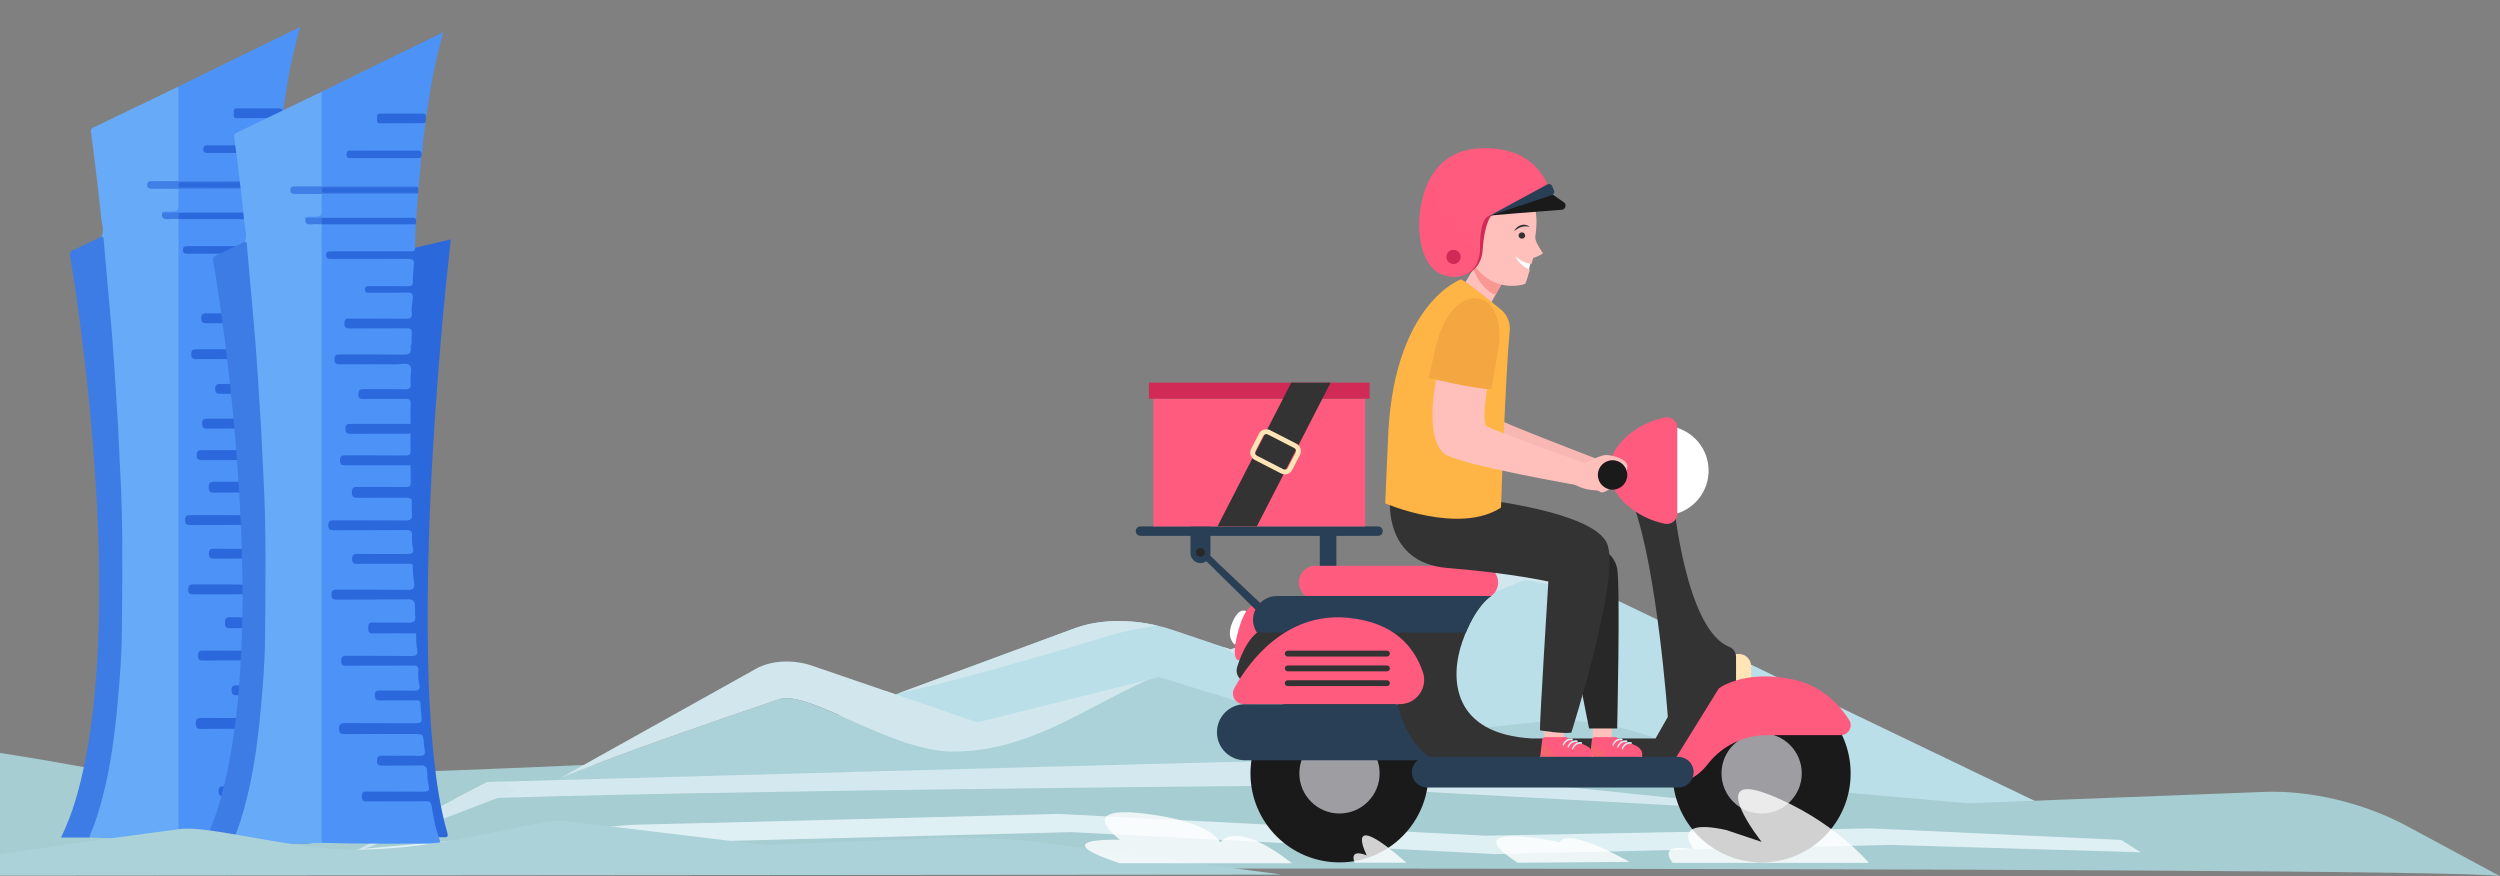 <?xml version="1.0" encoding="utf-8"?>
<!-- Generator: Adobe Illustrator 19.0.0, SVG Export Plug-In . SVG Version: 6.00 Build 0)  -->
<svg version="1.1" id="Layer_1" xmlns="http://www.w3.org/2000/svg" xmlns:xlink="http://www.w3.org/1999/xlink" x="0px" y="0px"
	 viewBox="-553 950 428 150" enable-background="new -553 950 428 150" xml:space="preserve">
<rect x="-553" y="950" width="428" height="150" fill="#808080" stroke="none"/>
<g id="XMLID_27_">
</g>
<g id="XMLID_24_">
</g>
<g>
	<path id="XMLID_592_" fill="#A6CDD1" d="M-253.79,1094.17l-3.34-2.11l-3.83-2.42c-6.2-3.92-14.07-6.13-20.72-5.83l-43.38,1.95
		c0,0-0.98-0.1-2.71-0.28c-12.87-1.34-67.03-6.96-73.26-6.96c-6.55,0-117.4,6.64-133.75,3.53c-7.09-1.34-13.22-2.37-18.22-3.15
		v18.11c58-0.09,299.56-0.39,305.69,1.23L-253.79,1094.17z"/>
	<path id="XMLID_954_" fill="#BADFE8" d="M-452.99,1088.57l213.68,0.89l39.89,0.17l-79.07-37.98l-1.78-0.73
		c-8.06-3.12-17.02-4.03-24.15-2.47l-37.91,12.73l-1.27-0.42l-8.64-2.92c-0.85-0.28-1.68-0.53-2.55-0.72
		c-4.98-1.19-10.16-1.05-14.21,0.44l-30.29,11.18l-0.37,0.13l-9.62,3.57l-28.58,10.55l-8.25,3.05L-452.99,1088.57z"/>
	<path id="XMLID_952_" fill="#D1E7ED" d="M-343.61,1060.76l9.19,5.82l42.48-17.31c0,0,7.7,1.4,13.44,2.38l-1.78-0.73
		c-8.06-3.12-17.02-4.03-24.15-2.47l-37.91,12.73L-343.61,1060.76z"/>
	<path id="XMLID_946_" fill="#D1E7ED" d="M-399.3,1068.74c10.26-2.17,29.19-7.77,36.44-9.99c1.62-0.49,4.88-1.24,8.07-1.63
		c-4.98-1.19-10.16-1.05-14.21,0.44L-399.3,1068.74z"/>
	<path id="XMLID_941_" fill="#F2C271" d="M-405.04,1069.81c1.56-0.23,3.33-0.56,5.25-0.97l-1.43-0.49L-405.04,1069.81z"/>
	<path id="XMLID_939_" fill="#ABD2D8" d="M-389.87,1078.66c12.88,0,22.32-7.3,33.26-12.24l2-0.5l35.15,10.73l30.29-3.08
		c5.6-0.57,11.93,0.23,17.96,2.27l40.15,13.61l-238.2,0.53l12.3-6.86c12.38-4.87,25-9.23,37.17-13.36
		C-414.9,1067.83-400.54,1078.66-389.87,1078.66z"/>
	<path id="XMLID_938_" fill="#D1E7ED" d="M-456.95,1083.12c12.36-4.87,24.99-9.23,37.17-13.36c2.13-0.83,5.95,0.68,10.49,2.68
		c6.03,2.66,13.38,6.21,19.43,6.21c12.88,0,22.31-7.3,33.25-12.23l-29.08,7.25l-13.98-4.8l-0.1-0.03l-1.43-0.49l-12.73-4.37
		c-3.26-1.12-7.05-0.93-9.6,0.49L-456.95,1083.12z"/>
	<path id="XMLID_937_" fill="#A6CDD1" d="M-498.09,1098.79c0,0,364.94-0.63,373.09,1.21l-7.56-4.07l-3.92-2.11l-4.49-2.42
		c-7.27-3.92-16.51-6.13-24.31-5.83l-50.89,1.95c0,0-1.15-0.1-3.18-0.28c-15.1-1.34-78.64-6.96-85.95-6.96
		c-7.68,0-137.44,3.07-156.96,3.53c-1.58,0.04-2.43,0.06-2.43,0.06l-6.66,2.98l-19.16,8.55l-1.68,0.75l-0.8,0.36L-498.09,1098.79z"
		/>
	<path id="XMLID_936_" fill="#D3E9EF" d="M-469.61,1083.88l-5.68,2.98c41.39-1.59,146.51-2.38,146.51-2.38l66.8,3.65
		c0,0,0.53-0.35,1.49-0.89c-12.87-1.34-67.04-6.96-73.27-6.96C-340.83,1080.29-469.61,1083.88-469.61,1083.88z"/>
	<path id="XMLID_935_" fill="#D1E7ED" d="M-493.73,1096.51l29.12-11.12c-0.9-0.58-1.89-1.11-2.92-1.57c-0.01,0-0.03,0-0.04,0
		c-1.32,0.03-2.58,0.35-3.62,0.89l-4.1,2.16L-493.73,1096.51z"/>
	<path id="XMLID_934_" fill="#DFF0F4" d="M-493.06,1096.15l49.96-1.81l73.53-1.88l72.69,3.77l67.25-1.58l43.12,1.26l-3.34-2.11
		l-42.83-1.98l-65.98,1.25l-73.24-3.73c0,0-71.03,1.86-72.56,1.86c-1.08,0-29.89,2.61-47.16,4.19L-493.06,1096.15z"/>
	<g id="XMLID_905_">
		<path id="XMLID_3082_" fill="#6197EC" d="M-529.11,1093.54c0.91-0.32,1.85-0.07,2.77-0.14c0.06,0.03,0.08,0.07,0.06,0.1
			c-0.02,0.03-0.04,0.05-0.06,0.05C-527.26,1093.55-528.19,1093.54-529.11,1093.54z"/>
		<path id="XMLID_3081_" fill="#4C8AEA" d="M-526.34,1093.55c0-0.05,0-0.1,0-0.15c0.61,0.07,1.25-0.17,1.84,0.15
			C-525.11,1093.55-525.72,1093.55-526.34,1093.55z"/>
		<path id="XMLID_3164_" fill="#4C92F7" d="M-522.46,964.82c3.51-1.73,7.02-3.46,10.54-5.18c3.21-1.57,6.44-3.13,9.65-4.69
			c0.16-0.08,0.29-0.21,0.44-0.31c0.06,0,0.12,0,0.19,0c-0.85,3.15-1.62,6.31-2.14,9.53c-0.28,1.72-0.54,3.45-0.81,5.17
			c-0.44-0.4-0.95-0.51-1.53-0.5c-1.79,0.02-3.58,0.01-5.38,0.01c-0.15,0-0.31,0-0.46,0.01c-0.31,0.03-0.64,0.06-0.66,0.49
			c-0.02,0.46,0.3,0.57,0.67,0.58c1.51,0.04,3.03-0.01,4.54,0.03c0.92,0.02,1.85-0.13,2.76,0.09c-0.21,1.66-0.51,3.3-0.55,4.98
			c0,0.2-0.09,0.41-0.14,0.61c-0.41-0.37-0.9-0.48-1.45-0.48c-3.31,0.01-6.61,0-9.92,0.01c-0.36,0-0.99-0.17-0.97,0.36
			c0.01,0.48,0.64,0.34,1.01,0.34c3.43,0.01,6.86,0.01,10.29,0.01c0.34,0,0.68-0.06,1,0.11c-0.17,1.87-0.34,3.74-0.5,5.61
			c-0.17-0.04-0.31-0.13-0.46-0.21c-0.38-0.19-0.79-0.12-1.19-0.12c-4.54,0-9.08,0-13.63-0.01c-0.45,0-0.94,0.09-1.34-0.23
			c-0.25-0.35-0.24-0.76-0.24-1.16c-0.01-4.61-0.01-9.21,0-13.82C-522.74,965.62-522.74,965.19-522.46,964.82z"/>
		<path id="XMLID_3134_" fill="#67AAF8" d="M-522.46,964.82c0,5.4,0.01,10.79,0.01,16.19c-0.32,0.33-0.74,0.27-1.13,0.28
			c-0.96,0.02-1.92-0.01-2.87,0.02c-0.34,0.01-0.89-0.1-0.88,0.39c0,0.41,0.53,0.32,0.85,0.33c0.99,0.03,1.98,0,2.97,0.02
			c0.4,0.01,0.81-0.03,1.15,0.26c0.41,1.16,0.23,2.35,0.13,3.53c-0.04,0.48-0.45,0.59-0.88,0.64c-0.54,0.06-1.1-0.12-1.61,0.16
			c-0.36,0.6,0.12,0.58,0.47,0.62c0.62,0.08,1.28-0.13,1.87,0.23c0.07,0.09,0.13,0.19,0.16,0.29c0.12,0.46,0.09,0.92,0.09,1.39
			c0,34.18,0,68.36,0,102.54c0,0.58,0.12,1.19-0.3,1.7c-0.68,0.1-1.38-0.1-2.05,0.15c-0.62-0.15-1.26-0.03-1.88-0.07
			c-0.91,0.04-1.82-0.07-2.73,0.06c-2.86,0.1-5.71-0.07-8.56-0.17c-0.25-0.33-0.11-0.65,0.01-0.97c2.38-5.98,3.41-12.27,4.13-18.61
			c0.53-4.64,0.81-9.29,0.99-13.96c0.29-7.49,0.16-14.97,0.1-22.46c-0.03-4.48-0.25-8.96-0.54-13.43
			c-0.42-6.66-0.83-13.32-1.41-19.98c-0.4-4.5-0.82-8.99-1.24-13.49c0.49-1.13,0.01-2.26-0.09-3.37c-0.34-3.56-0.8-7.12-1.22-10.67
			c-0.15-1.23-0.32-2.45-0.49-3.67c-0.06-0.39-0.11-0.7,0.35-0.92C-532.19,969.52-527.33,967.16-522.46,964.82z"/>
		<path id="XMLID_3133_" fill="#4C92F7" d="M-522.44,1093.4c0-35.3,0-70.59,0-105.89c0.35-0.34,0.8-0.3,1.22-0.3
			c4.56-0.01,9.11-0.01,13.67,0c0.42,0,0.87-0.05,1.22,0.29c-0.05,1.35-0.09,2.7-0.14,4.05c0.24,0.46,0.03,0.7-0.4,0.82
			c-0.39,0.11-0.8,0.08-1.2,0.08c-3.96,0-7.92-0.01-11.88,0.01c-0.43,0-1.17-0.17-1.18,0.34c-0.01,0.53,0.73,0.35,1.15,0.35
			c3.96,0.02,7.92,0.01,11.88,0.01c1.57,0,1.74,0.19,1.73,1.78c0,0.65-0.13,1.29-0.18,1.94c-0.09,1.37-0.24,1.5-1.64,1.51
			c-1.73,0.01-3.46,0-5.2,0.01c-0.38,0-0.79-0.08-1.16,0.27c0.35,0.31,0.72,0.24,1.08,0.24c1.82,0.01,3.65-0.01,5.47,0.01
			c1.21,0.02,1.49,0.32,1.41,1.51c-0.05,0.77-0.15,1.54-0.17,2.31c-0.03,0.98-0.26,1.2-1.34,1.21c-2.88,0.03-5.75,0.01-8.63,0.01
			c-0.34,0-0.68-0.01-1.02,0.05c-0.23,0.05-0.4,0.15-0.42,0.42c-0.01,0.29,0.12,0.47,0.4,0.54c0.33,0.08,0.68,0.07,1.02,0.07
			c2.72,0,5.44,0,8.16,0c1.7,0,1.85,0.17,1.83,1.86c0,0.34-0.01,0.68-0.08,1.02c-0.04,0.24-0.12,0.48-0.14,0.73
			c-0.1,1.33-0.2,1.43-1.56,1.44c-3.34,0.01-6.68-0.01-10.01,0.02c-0.46,0-1.25-0.28-1.26,0.49c-0.01,0.85,0.83,0.55,1.31,0.55
			c3.24,0.03,6.49,0.01,9.74,0.02c1.7,0,1.79,0.1,1.8,1.77c0,0.31,0,0.62,0.02,0.93c0.05,2.08-0.03,2.16-2.06,2.17
			c-1.82,0-3.64,0-5.46,0c-0.28,0-0.56,0-0.83,0.04c-0.27,0.04-0.46,0.16-0.47,0.47c0,0.29,0.14,0.46,0.42,0.51
			c0.31,0.06,0.61,0.05,0.92,0.05c2.01,0,4.01-0.02,6.02,0.01c1.24,0.02,1.48,0.23,1.45,1.48c-0.02,1.04,0.23,2.1-0.22,3.11
			c-0.43,0.34-0.94,0.26-1.43,0.26c-2.66,0.01-5.32,0-7.97,0c-0.25,0-0.5-0.01-0.74,0.02c-0.35,0.04-0.71,0.07-0.69,0.56
			c0.02,0.43,0.35,0.46,0.66,0.49c0.43,0.04,0.86,0.02,1.3,0.02c2.5,0,5.01,0,7.51,0c0.46,0,0.93-0.05,1.34,0.24
			c0.46,1.1,0.27,2.25,0.16,3.37c-0.06,0.59-0.6,0.65-1.07,0.67c-1.2,0.04-2.41,0.02-3.61,0.02c-1.95,0-3.89,0-5.84,0
			c-0.31,0-0.62-0.01-0.92,0.05c-0.28,0.06-0.44,0.2-0.45,0.5c0,0.3,0.17,0.44,0.45,0.48c0.31,0.05,0.62,0.04,0.92,0.04
			c2.97,0,5.93,0,8.9,0c0.49,0,1-0.07,1.44,0.23c0.46,1.13,0.26,2.31,0.15,3.46c-0.06,0.58-0.65,0.59-1.11,0.6
			c-1.54,0.04-3.09,0.01-4.63,0.02c-0.93,0-1.86-0.03-2.78,0.01c-0.49,0.03-1.27-0.27-1.3,0.61c-0.03,0.91,0.77,0.63,1.25,0.63
			c2.41,0.03,4.82,0.01,7.23,0.02c0.58,0,1.2-0.03,1.51,0.64c0.25,0.94,0.13,1.91,0.11,2.86c-0.01,0.59-0.34,0.9-0.93,0.95
			c-0.37,0.03-0.74,0.03-1.11,0.03c-3.46,0-6.93,0-10.39,0c-0.25,0-0.5-0.02-0.74,0.01c-0.4,0.05-0.98-0.11-0.99,0.53
			c-0.01,0.67,0.59,0.52,0.98,0.53c3.68,0.02,7.36,0.01,11.04,0.01c2.08,0,2.08,0,2.19,2.06c0.02,0.37,0.09,0.74,0.12,1.11
			c0.1,1.16-0.16,1.48-1.31,1.5c-2.04,0.04-4.08,0.01-6.12,0.01c-0.62,0-1.24-0.02-1.86,0.01c-0.4,0.02-0.98-0.1-0.96,0.57
			c0.02,0.59,0.56,0.49,0.93,0.49c2.26,0.02,4.52,0.01,6.77,0.01c0.56,0,1.11-0.02,1.67,0.03c0.54,0.05,0.87,0.34,0.89,0.88
			c0.03,0.9,0.18,1.79,0.21,2.68c0.03,1.17-0.21,1.43-1.39,1.44c-3.59,0.02-7.18,0.01-10.76,0.01c-0.43,0-0.87-0.02-1.3,0.03
			c-0.3,0.04-0.55,0.12-0.56,0.49c-0.01,0.36,0.22,0.48,0.53,0.52c0.34,0.05,0.68,0.04,1.02,0.04c3.53,0,7.05,0,10.58,0
			c1.77,0,2.03,0.26,2.08,2.03c0.01,0.34,0.02,0.68,0,1.02c-0.11,1.33-0.21,1.43-1.59,1.44c-1.67,0.01-3.34,0-5.01,0
			c-0.28,0-0.56,0-0.83,0.04c-0.38,0.05-0.51,0.29-0.51,0.65c0.01,0.33,0.18,0.51,0.5,0.55c0.28,0.04,0.55,0.04,0.83,0.04
			c1.73,0,3.46,0,5.19,0c0.46,0,0.93-0.05,1.34,0.24c0.41,1.09,0.35,2.24,0.39,3.37c0.02,0.51-0.33,0.77-0.83,0.83
			c-0.37,0.04-0.74,0.04-1.11,0.04c-3.15,0-6.31,0-9.46,0c-0.34,0-0.68-0.01-1.02,0.05c-0.28,0.05-0.44,0.21-0.44,0.5
			c-0.01,0.31,0.17,0.44,0.44,0.49c0.31,0.05,0.62,0.04,0.93,0.04c3.37,0,6.74-0.01,10.11,0c1.44,0,1.59,0.16,1.61,1.6
			c0.01,0.62,0.09,1.23,0.14,1.85c0.08,1.05-0.18,1.36-1.23,1.39c-1.45,0.04-2.91,0.01-4.36,0.01c-0.34,0-0.68-0.02-1.02,0.01
			c-0.39,0.03-0.89-0.03-0.86,0.57c0.02,0.54,0.49,0.48,0.84,0.49c1.52,0.03,3.03,0.01,4.55,0.01c2.14,0,2.14,0,2.41,2.11
			c0.28,2.17,0.1,2.37-2.05,2.37c-3.46,0-6.93,0-10.39,0c-0.34,0-0.68-0.01-1.02,0.04c-0.32,0.05-0.49,0.23-0.5,0.56
			c-0.01,0.37,0.15,0.58,0.53,0.63c0.34,0.04,0.68,0.04,1.02,0.04c3.68,0,7.36-0.01,11.04,0c1.54,0,1.75,0.22,1.84,1.76
			c0.02,0.34,0.07,0.68,0.1,1.02c0.13,1.2-0.12,1.5-1.35,1.51c-1.79,0.03-3.59,0-5.38,0.01c-0.31,0-0.62-0.01-0.92,0.07
			c-0.24,0.07-0.35,0.23-0.35,0.48s0.12,0.41,0.36,0.47c0.3,0.07,0.61,0.07,0.92,0.07c1.86,0,3.71-0.02,5.57,0.01
			c1.21,0.02,1.48,0.27,1.6,1.44c0.08,0.74,0.19,1.47,0.26,2.21c0.11,1.09-0.09,1.35-1.18,1.37c-2.85,0.03-5.69,0.01-8.54,0.01
			c-0.31,0-0.62-0.01-0.93,0.02c-0.31,0.03-0.64,0.05-0.67,0.48c-0.03,0.48,0.32,0.54,0.67,0.57c0.31,0.03,0.62,0.02,0.93,0.02
			c2.91,0,5.81-0.01,8.72,0.01c1.18,0.01,1.34,0.14,1.55,1.26c0.27,1.43,0.53,2.86,0.92,4.26c0.08,0.3,0.16,0.6,0.02,0.91
			c0.1,0.32,0.2,0.64,0.34,1.1C-508.88,1093.54-515.66,1093.61-522.44,1093.4z"/>
		<path id="XMLID_3130_" fill="#2B68DC" d="M-507.23,1028.76c-3.7,0-7.41-0.01-11.11,0c-0.59,0-0.97-0.02-0.98-0.81
			c-0.01-0.81,0.34-0.89,1-0.89c3.39,0.02,6.79-0.01,10.18,0.03c0.75,0.01,0.97-0.22,0.92-0.95c-0.06-0.92-0.01-1.85-0.01-2.78
			c-0.38-0.56-0.37-1.13,0-1.69c0-1.14-0.03-2.29,0.02-3.43c0.03-0.65-0.19-0.85-0.84-0.84c-2.38,0.03-4.75,0-7.13,0.02
			c-0.58,0-0.97-0.01-0.98-0.8c-0.01-0.8,0.33-0.9,0.99-0.89c2.28,0.03,4.57-0.03,6.85,0.03c0.91,0.03,1.24-0.26,1.1-1.14
			c-0.04-0.24,0-0.49,0-0.74c0.13-0.89,0.12-1.76-0.03-2.66c-0.19-1.1,0.18-2.19,0.21-3.29c0-0.59-0.04-1.18,0.01-1.76
			c0.05-0.65-0.19-0.85-0.84-0.85c-3.22,0.03-6.43,0.01-9.65,0.02c-0.58,0-1.02-0.01-1.04-0.8c-0.01-0.7,0.21-0.9,0.9-0.89
			c3.19,0.03,6.37-0.01,9.56,0.03c0.85,0.01,1.2-0.22,1.07-1.08c-0.12-0.81,0.12-1.6,0.18-2.39c0.06-0.75-0.16-1.03-0.96-1.01
			c-2.13,0.05-4.27,0.02-6.4,0.02c-0.4,0-0.82,0.07-0.82-0.57c0.01-0.65,0.45-0.55,0.84-0.55c2.17,0,4.33-0.02,6.5,0.01
			c0.63,0.01,0.87-0.16,0.86-0.83c-0.01-0.95,0.08-1.91,0.17-2.86c0.08-0.77-0.19-1-0.97-1c-4.27,0.04-8.54,0.02-12.81,0.02
			c-0.28,0-0.56,0.01-0.83-0.03c-0.34-0.05-0.42-0.31-0.42-0.62s0.08-0.57,0.43-0.62c0.27-0.04,0.56-0.03,0.83-0.03
			c4.36,0,8.72,0,13.09,0c0.44,0,0.91,0.07,0.88-0.61c2.01-0.47,4.01-0.95,6.12-1.44c-0.14,1.32-0.27,2.57-0.41,3.82
			c-0.76,6.82-1.34,13.66-1.86,20.51c-1.07,14.01-1.75,28.04-1.69,42.09c0.03,7.37,0.26,14.72,1.03,22.05
			c0.47,4.43,1.09,8.83,2.33,13.12c0.18,0.62,0.03,0.83-0.6,0.76c-0.27-0.03-0.56,0.01-0.83,0.01c-0.69-1.73-0.95-3.57-1.26-5.38
			c-0.11-0.68-0.35-0.78-0.93-0.78c-3.34,0.02-6.68,0-10.02,0.02c-0.64,0-1.02-0.05-1.01-0.88c0.01-0.79,0.38-0.82,0.98-0.81
			c3.22,0.02,6.43-0.01,9.65,0.02c0.81,0.01,1.03-0.2,0.83-1.02c-0.19-0.77-0.24-1.58-0.27-2.38c-0.02-0.75-0.24-1.11-1.09-1.09
			c-2.19,0.05-4.39,0-6.59,0.03c-0.59,0.01-0.9-0.1-0.89-0.8c0-0.68,0.19-0.92,0.89-0.9c2.13,0.04,4.27-0.03,6.4,0.03
			c0.88,0.02,0.99-0.38,0.87-1.06c-0.05-0.3-0.14-0.6-0.15-0.91c-0.08-1.77-0.08-1.77-1.88-1.77c-3.9,0-7.79-0.02-11.69,0.02
			c-0.74,0.01-0.94-0.21-0.95-0.94c0-0.74,0.22-0.94,0.95-0.94c4.08,0.03,8.16,0,12.24,0.03c0.7,0,1.04-0.15,0.95-0.92
			c-0.1-0.82-0.16-1.65-0.19-2.48c-0.02-0.58-0.41-0.51-0.78-0.52c-2.04,0-4.08-0.02-6.12,0.01c-0.66,0.01-0.92-0.14-0.93-0.87
			c-0.01-0.77,0.34-0.84,0.96-0.83c1.92,0.03,3.84-0.03,5.75,0.03c0.83,0.03,1.07-0.31,0.91-1.03c-0.17-0.79-0.21-1.6-0.16-2.39
			c0.05-0.71-0.22-0.89-0.9-0.88c-3.8,0.03-7.61,0-11.41,0.02c-0.59,0-0.9-0.1-0.89-0.8c0-0.68,0.19-0.91,0.89-0.9
			c3.71,0.03,7.42-0.01,11.13,0.04c0.86,0.01,1.13-0.29,0.98-1.06c-0.19-0.95-0.18-1.9-0.17-2.86c-0.39-0.51-0.32-1.09-0.2-1.65
			c0.1-0.45,0.17-0.88,0.02-1.32c-0.01-0.62,0-1.24-0.05-1.85c-0.06-0.65-0.33-0.97-1.11-0.96c-4.08,0.05-8.16,0.01-12.24,0.04
			c-0.65,0-0.95-0.12-0.93-0.86c0.02-0.65,0.21-0.85,0.86-0.84c4.05,0.02,8.1-0.02,12.15,0.04c0.99,0.02,1.25-0.3,1.14-1.2
			c-0.11-0.92-0.24-1.83-0.2-2.76c0.03-0.66-0.49-0.51-0.86-0.51c-2.87-0.01-5.75-0.02-8.62,0.01c-0.66,0.01-0.95-0.13-0.93-0.86
			c0.02-0.65,0.21-0.85,0.86-0.84c2.81,0.03,5.63,0.01,8.44,0.01c1.15,0,1.32-0.15,1.07-1.28c-0.14-0.65-0.15-1.29-0.11-1.93
			c0.04-0.71-0.23-0.88-0.91-0.88c-4.17,0.03-8.35,0-12.52,0.03c-0.68,0-0.92-0.17-0.91-0.88c0.01-0.67,0.25-0.82,0.87-0.82
			c4.11,0.02,8.22-0.02,12.33,0.03c0.89,0.01,1.21-0.23,1.12-1.13c-0.08-0.8-0.02-1.61-0.01-2.41c-0.31-0.73-0.25-1.46-0.16-2.23
			C-507.05,1031.24-507.03,1030-507.23,1028.76z"/>
		<path id="XMLID_3129_" fill="#3C7CE4" d="M-535.61,990.49c0.33,0.04,0.34,0.28,0.36,0.54c0.31,3.55,0.6,7.11,0.94,10.66
			c0.38,4.01,0.69,8.03,0.95,12.06c0.19,2.95,0.38,5.9,0.55,8.85c0.15,2.59,0.22,5.17,0.37,7.76c0.55,9.3,0.36,18.6,0.3,27.9
			c-0.03,4.06-0.36,8.12-0.73,12.17c-0.5,5.39-1.19,10.76-2.56,16.01c-0.56,2.15-1.18,4.28-2.08,6.32
			c-0.09,0.19-0.11,0.41-0.16,0.62c-1.6,0-3.2,0.01-4.81,0.01c-0.04-0.03-0.06-0.06-0.05-0.09c0.01-0.03,0.02-0.05,0.04-0.05
			c2.01-4.14,3.18-8.55,4.08-13.04c1.48-7.42,2.04-14.93,2.3-22.47c0.28-8.26,0.01-16.51-0.49-24.76
			c-0.68-11.2-1.89-22.35-3.5-33.45c-0.28-1.89-0.59-3.78-0.91-5.67c-0.08-0.48-0.04-0.77,0.47-1
			C-538.88,992.09-537.25,991.27-535.61,990.49z"/>
		<path id="XMLID_3117_" fill="#4C92F7" d="M-525.22,986.4c0.34-0.34,0.76-0.17,1.14-0.18c1.64-0.02,1.64-0.01,1.64-1.69
			c0-0.74,0-1.48,0-2.22c0.32-0.33,0.74-0.26,1.13-0.26c4.74-0.01,9.48-0.01,14.22,0c0.39,0,0.81-0.06,1.14,0.25
			c-0.11,1.5-0.21,2.99-0.32,4.49c-3.46-0.21-6.92-0.05-10.38-0.1c-1.92-0.03-3.83,0.03-5.75-0.03
			C-523.35,986.61-524.33,986.93-525.22,986.4z"/>
		<path id="XMLID_3106_" fill="#2B68DC" d="M-522.44,986.4c5.09,0,10.19-0.01,15.28,0c0.34,0,0.78-0.15,0.89,0.4
			c-0.02,0.24-0.04,0.47-0.06,0.71c-5.37,0-10.74,0.01-16.11,0.01l0.01-0.01C-522.74,987.13-522.73,986.77-522.44,986.4z"/>
		<path id="XMLID_3103_" fill="#2C69DD" d="M-505.39,976c-0.27,0.18-0.58,0.18-0.89,0.18c-3.68,0-7.36,0-11.03,0
			c-0.43,0-0.87,0.09-0.88-0.61c-0.02-0.73,0.42-0.69,0.9-0.68c3.71,0,7.42,0.01,11.13-0.01c0.59,0,0.88,0.16,0.82,0.77
			C-505.36,975.76-505.37,975.88-505.39,976z"/>
		<path id="XMLID_3102_" fill="#2C69DD" d="M-505.94,981.21c0.02,0.13,0.03,0.26,0.05,0.39c-0.02,0.17-0.04,0.34-0.06,0.52
			c-0.26,0.16-0.54,0.09-0.81,0.09c-4.94,0-9.89,0-14.83,0c-0.22,0-0.43,0.02-0.65-0.01c-0.31-0.05-0.39-0.29-0.39-0.55
			c0-0.26,0.09-0.5,0.4-0.54c0.15-0.02,0.31-0.01,0.46-0.01c5.1,0,10.2,0,15.29,0C-506.29,981.11-506.1,981.07-505.94,981.21z"/>
		<path id="XMLID_3101_" fill="#2B68DC" d="M-504.65,970.05c-0.11,0.05-0.22,0.15-0.33,0.15c-2.5,0.02-5.01,0.03-7.51,0.03
			c-0.67,0-0.45-0.54-0.47-0.9c-0.03-0.37-0.07-0.77,0.51-0.77c2.44,0.01,4.89,0.01,7.33,0c0.6,0,0.47,0.44,0.53,0.77
			C-504.62,969.58-504.64,969.81-504.65,970.05z"/>
		<path id="XMLID_3100_" fill="#3F7FE6" d="M-505.94,981.21c-5.23-0.01-10.45-0.01-15.68-0.01c-0.34,0-0.81-0.14-0.81,0.46
			c0,0.6,0.47,0.46,0.81,0.46c5.23,0,10.45,0,15.68,0c0,0.06-0.01,0.12-0.01,0.19c-5.5,0-10.99,0-16.49,0.01
			c-1.51,0-3.02-0.01-4.53-0.01c-0.49,0-0.86-0.08-0.84-0.69c0.02-0.58,0.41-0.6,0.84-0.6c1.51,0,3.02,0,4.53-0.01
			c5.16,0,10.31,0,15.47,0.01C-506.63,981.02-506.23,980.85-505.94,981.21z"/>
		<path id="XMLID_3021_" fill="#3D7CE5" d="M-522.44,986.4c0,0.37,0.01,0.73,0.01,1.1c-0.58,0-1.16-0.05-1.73,0.02
			c-0.91,0.11-1.22-0.26-1.06-1.12C-524.3,986.4-523.37,986.4-522.44,986.4z"/>
		<path id="XMLID_3020_" fill="#2B68DC" d="M-507.04,1007.94c0,1.69,0.01,3.38,0,5.08c0,0.3,0.1,0.62-0.17,0.87
			c-0.08-0.76,0.33-1.74-0.18-2.23c-0.54-0.52-1.53-0.17-2.32-0.17c-3.18-0.02-6.36-0.02-9.54,0c-0.64,0-1.02-0.05-1.01-0.88
			c0.01-0.78,0.37-0.82,0.97-0.82c3.61,0.02,7.22-0.02,10.83,0.03c0.91,0.01,1.42-0.15,1.24-1.19
			C-507.25,1008.39-507.26,1008.13-507.04,1007.94z"/>
		<path id="XMLID_3019_" fill="#2B68DD" d="M-507.23,1028.76c0.01-0.03,0-0.07,0.02-0.09c0.03-0.04,0.07-0.06,0.11-0.09
			c0.02,0.2,0.06,0.4,0.06,0.61c0,1.84,0,3.68,0,5.52c-0.25-0.41-0.65-0.39-1.06-0.39c-2.69,0.01-5.38-0.01-8.06,0.02
			c-0.71,0.01-1.13-0.04-1.12-0.96c0.01-0.88,0.41-0.91,1.08-0.91c2.72,0.02,5.44-0.01,8.16,0.02c0.65,0.01,0.87-0.2,0.84-0.85
			C-507.25,1030.68-507.22,1029.72-507.23,1028.76z"/>
		<path id="XMLID_3018_" fill="#2B68DC" d="M-507.23,1021.68c0,0.56,0,1.13,0,1.69c-3.42,0-6.85-0.02-10.27,0.01
			c-0.7,0.01-0.89-0.21-0.89-0.9s0.29-0.81,0.89-0.8C-514.07,1021.69-510.65,1021.68-507.23,1021.68z"/>
		<path id="XMLID_3017_" fill="#2C68DD" d="M-506.47,1054.57c0.38,0.97,0.08,1.98,0.18,2.97c-2.44,0-4.87-0.03-7.31,0.01
			c-0.7,0.01-0.9-0.22-0.89-0.9c0.01-0.67,0.11-1,0.9-0.98c2,0.06,4.01-0.03,6.01,0.04
			C-506.66,1055.74-506.34,1055.44-506.47,1054.57z"/>
	</g>
	<g id="XMLID_1_">
		<path id="XMLID_20_" fill="#6197EC" d="M-504.59,1094.43c0.91-0.32,1.85-0.07,2.77-0.14c0.06,0.03,0.08,0.07,0.06,0.1
			c-0.02,0.03-0.04,0.05-0.06,0.05C-502.74,1094.44-503.67,1094.43-504.59,1094.43z"/>
		<path id="XMLID_19_" fill="#4C8AEA" d="M-501.82,1094.44c0-0.05,0-0.1,0-0.15c0.61,0.07,1.25-0.17,1.84,0.15
			C-500.59,1094.44-501.2,1094.44-501.82,1094.44z"/>
		<path id="XMLID_18_" fill="#4C92F7" d="M-497.94,965.71c3.51-1.73,7.02-3.46,10.54-5.18c3.21-1.57,6.44-3.13,9.65-4.69
			c0.16-0.08,0.29-0.21,0.44-0.31c0.06,0,0.12,0,0.19,0c-0.85,3.15-1.62,6.31-2.14,9.53c-0.28,1.72-0.54,3.45-0.81,5.17
			c-0.44-0.4-0.95-0.51-1.53-0.5c-1.79,0.02-3.58,0.01-5.38,0.01c-0.15,0-0.31,0-0.46,0.01c-0.31,0.03-0.64,0.06-0.66,0.49
			c-0.02,0.46,0.3,0.57,0.67,0.58c1.51,0.04,3.03-0.01,4.54,0.03c0.92,0.02,1.85-0.13,2.76,0.09c-0.21,1.66-0.51,3.3-0.55,4.98
			c0,0.2-0.09,0.41-0.14,0.61c-0.41-0.37-0.9-0.48-1.45-0.48c-3.31,0.01-6.61,0-9.92,0.01c-0.36,0-0.99-0.17-0.97,0.36
			c0.01,0.48,0.64,0.34,1.01,0.34c3.43,0.01,6.86,0.01,10.29,0.01c0.34,0,0.68-0.06,1,0.11c-0.17,1.87-0.34,3.74-0.5,5.61
			c-0.17-0.04-0.31-0.13-0.46-0.21c-0.38-0.19-0.79-0.12-1.19-0.12c-4.54,0-9.08,0-13.63-0.01c-0.45,0-0.94,0.09-1.34-0.23
			c-0.25-0.35-0.24-0.76-0.24-1.16c-0.01-4.61-0.01-9.21,0-13.82C-498.22,966.51-498.22,966.08-497.94,965.71z"/>
		<path id="XMLID_17_" fill="#67AAF8" d="M-497.94,965.71c0,5.4,0.01,10.79,0.01,16.19c-0.32,0.33-0.74,0.27-1.13,0.28
			c-0.96,0.02-1.92-0.01-2.87,0.02c-0.34,0.01-0.89-0.1-0.88,0.39c0,0.41,0.53,0.32,0.85,0.33c0.99,0.03,1.98,0,2.97,0.02
			c0.4,0.01,0.81-0.03,1.15,0.26c0.41,1.16,0.23,2.35,0.13,3.53c-0.04,0.48-0.45,0.59-0.88,0.64c-0.54,0.06-1.1-0.12-1.61,0.16
			c-0.36,0.6,0.12,0.58,0.47,0.62c0.62,0.08,1.28-0.13,1.87,0.23c0.07,0.09,0.13,0.19,0.16,0.29c0.12,0.46,0.09,0.92,0.09,1.39
			c0,34.18,0,68.36,0,102.54c0,0.58,0.12,1.19-0.3,1.7c-0.68,0.1-1.38-0.1-2.05,0.15c-0.62-0.15-1.26-0.03-1.88-0.07
			c-0.91,0.04-1.82-0.07-2.73,0.06c-2.86,0.1-5.71-0.07-8.56-0.17c-0.25-0.33-0.11-0.65,0.01-0.97c2.38-5.98,3.41-12.27,4.13-18.61
			c0.53-4.64,0.81-9.29,0.99-13.96c0.29-7.49,0.16-14.97,0.1-22.46c-0.03-4.48-0.25-8.96-0.54-13.43
			c-0.42-6.66-0.83-13.32-1.41-19.98c-0.4-4.5-0.82-8.99-1.24-13.49c0.49-1.13,0.01-2.26-0.09-3.37c-0.34-3.56-0.8-7.12-1.22-10.67
			c-0.15-1.23-0.32-2.45-0.49-3.67c-0.06-0.39-0.11-0.7,0.35-0.92C-507.67,970.41-502.81,968.05-497.94,965.71z"/>
		<path id="XMLID_16_" fill="#4C92F7" d="M-497.92,1094.29c0-35.3,0-70.59,0-105.89c0.35-0.34,0.8-0.3,1.22-0.3
			c4.56-0.01,9.11-0.01,13.67,0c0.42,0,0.87-0.05,1.22,0.29c-0.05,1.35-0.09,2.7-0.14,4.05c0.24,0.46,0.03,0.7-0.4,0.82
			c-0.39,0.11-0.8,0.08-1.2,0.08c-3.96,0-7.92-0.01-11.88,0.01c-0.43,0-1.17-0.17-1.18,0.34c-0.01,0.53,0.73,0.35,1.15,0.35
			c3.96,0.02,7.92,0.01,11.88,0.01c1.57,0,1.74,0.19,1.73,1.78c0,0.65-0.13,1.29-0.18,1.94c-0.09,1.37-0.24,1.5-1.64,1.51
			c-1.73,0.01-3.46,0-5.2,0.01c-0.38,0-0.79-0.08-1.16,0.27c0.35,0.31,0.72,0.24,1.08,0.24c1.82,0.01,3.65-0.01,5.47,0.01
			c1.21,0.02,1.49,0.32,1.41,1.51c-0.05,0.77-0.15,1.54-0.17,2.31c-0.03,0.98-0.26,1.2-1.34,1.21c-2.88,0.03-5.75,0.01-8.63,0.01
			c-0.34,0-0.68-0.01-1.02,0.05c-0.23,0.05-0.4,0.15-0.42,0.42c-0.01,0.29,0.12,0.47,0.4,0.54c0.33,0.08,0.68,0.07,1.02,0.07
			c2.72,0,5.44,0,8.16,0c1.7,0,1.85,0.17,1.83,1.86c0,0.34-0.01,0.68-0.08,1.02c-0.04,0.24-0.12,0.48-0.14,0.73
			c-0.1,1.33-0.2,1.43-1.56,1.44c-3.34,0.01-6.68-0.01-10.01,0.02c-0.46,0-1.25-0.28-1.26,0.49c-0.01,0.85,0.83,0.55,1.31,0.55
			c3.24,0.03,6.49,0.01,9.74,0.02c1.7,0,1.79,0.1,1.8,1.77c0,0.31,0,0.62,0.02,0.93c0.05,2.08-0.03,2.16-2.06,2.17
			c-1.82,0-3.64,0-5.46,0c-0.28,0-0.56,0-0.83,0.04s-0.46,0.16-0.47,0.47c0,0.29,0.14,0.46,0.42,0.51c0.31,0.06,0.61,0.05,0.92,0.05
			c2.01,0,4.01-0.02,6.02,0.01c1.24,0.02,1.48,0.23,1.45,1.48c-0.02,1.04,0.23,2.1-0.22,3.11c-0.43,0.34-0.94,0.26-1.43,0.26
			c-2.66,0.01-5.32,0-7.97,0c-0.25,0-0.5-0.01-0.74,0.02c-0.35,0.04-0.71,0.07-0.69,0.56c0.02,0.43,0.35,0.46,0.66,0.49
			c0.43,0.04,0.86,0.02,1.3,0.02c2.5,0,5.01,0,7.51,0c0.46,0,0.93-0.05,1.34,0.24c0.46,1.1,0.27,2.25,0.16,3.37
			c-0.06,0.59-0.6,0.65-1.07,0.67c-1.2,0.04-2.41,0.02-3.61,0.02c-1.95,0-3.89,0-5.84,0c-0.31,0-0.62-0.01-0.92,0.05
			c-0.28,0.06-0.44,0.2-0.45,0.5c0,0.3,0.17,0.44,0.45,0.48c0.31,0.05,0.62,0.04,0.92,0.04c2.97,0,5.93,0,8.9,0
			c0.49,0,1-0.07,1.44,0.23c0.46,1.13,0.26,2.31,0.15,3.46c-0.06,0.58-0.65,0.59-1.11,0.6c-1.54,0.04-3.09,0.01-4.63,0.02
			c-0.93,0-1.86-0.03-2.78,0.01c-0.49,0.03-1.27-0.27-1.3,0.61c-0.03,0.91,0.77,0.63,1.25,0.63c2.41,0.03,4.82,0.01,7.23,0.02
			c0.58,0,1.2-0.03,1.51,0.64c0.25,0.94,0.13,1.91,0.11,2.86c-0.01,0.59-0.34,0.9-0.93,0.95c-0.37,0.03-0.74,0.03-1.11,0.03
			c-3.46,0-6.93,0-10.39,0c-0.25,0-0.5-0.02-0.74,0.01c-0.4,0.05-0.98-0.11-0.99,0.53c-0.01,0.67,0.59,0.52,0.98,0.53
			c3.68,0.02,7.36,0.01,11.04,0.01c2.08,0,2.08,0,2.19,2.06c0.02,0.37,0.09,0.74,0.12,1.11c0.1,1.16-0.16,1.48-1.31,1.5
			c-2.04,0.04-4.08,0.01-6.12,0.01c-0.62,0-1.24-0.02-1.86,0.01c-0.4,0.02-0.98-0.1-0.96,0.57c0.02,0.59,0.56,0.49,0.93,0.49
			c2.26,0.02,4.52,0.01,6.77,0.01c0.56,0,1.11-0.02,1.67,0.03c0.54,0.05,0.87,0.34,0.89,0.88c0.03,0.9,0.18,1.79,0.21,2.68
			c0.03,1.17-0.21,1.43-1.39,1.44c-3.59,0.02-7.18,0.01-10.76,0.01c-0.43,0-0.87-0.02-1.3,0.03c-0.3,0.04-0.55,0.12-0.56,0.49
			c-0.01,0.36,0.22,0.48,0.53,0.52c0.34,0.05,0.68,0.04,1.02,0.04c3.53,0,7.05,0,10.58,0c1.77,0,2.03,0.26,2.08,2.03
			c0.01,0.34,0.02,0.68,0,1.02c-0.11,1.33-0.21,1.43-1.59,1.44c-1.67,0.01-3.34,0-5.01,0c-0.28,0-0.56,0-0.83,0.04
			c-0.38,0.05-0.51,0.29-0.51,0.65c0.01,0.33,0.18,0.51,0.5,0.55c0.28,0.04,0.55,0.04,0.83,0.04c1.73,0,3.46,0,5.19,0
			c0.46,0,0.93-0.05,1.34,0.24c0.41,1.09,0.35,2.24,0.39,3.37c0.02,0.51-0.33,0.77-0.83,0.83c-0.37,0.04-0.74,0.04-1.11,0.04
			c-3.15,0-6.31,0-9.46,0c-0.34,0-0.68-0.01-1.02,0.05c-0.28,0.05-0.44,0.21-0.44,0.5c-0.01,0.31,0.17,0.44,0.44,0.49
			c0.31,0.05,0.62,0.04,0.93,0.04c3.37,0,6.74-0.01,10.11,0c1.44,0,1.59,0.16,1.61,1.6c0.01,0.62,0.09,1.23,0.14,1.85
			c0.08,1.05-0.18,1.36-1.23,1.39c-1.45,0.04-2.91,0.01-4.36,0.01c-0.34,0-0.68-0.02-1.02,0.01c-0.39,0.03-0.89-0.03-0.86,0.57
			c0.02,0.54,0.49,0.48,0.84,0.49c1.52,0.03,3.03,0.01,4.55,0.01c2.14,0,2.14,0,2.41,2.11c0.28,2.17,0.1,2.37-2.05,2.37
			c-3.46,0-6.93,0-10.39,0c-0.34,0-0.68-0.01-1.02,0.04c-0.32,0.05-0.49,0.23-0.5,0.56c-0.01,0.37,0.15,0.58,0.53,0.63
			c0.34,0.04,0.68,0.04,1.02,0.04c3.68,0,7.36-0.01,11.04,0c1.54,0,1.75,0.22,1.84,1.76c0.02,0.34,0.07,0.68,0.1,1.02
			c0.13,1.2-0.12,1.5-1.35,1.51c-1.79,0.03-3.59,0-5.38,0.01c-0.31,0-0.62-0.01-0.92,0.07c-0.24,0.07-0.35,0.23-0.35,0.48
			s0.12,0.41,0.36,0.47c0.3,0.07,0.61,0.07,0.92,0.07c1.86,0,3.71-0.02,5.57,0.01c1.21,0.02,1.48,0.27,1.6,1.44
			c0.08,0.74,0.19,1.47,0.26,2.21c0.11,1.09-0.09,1.35-1.18,1.37c-2.85,0.03-5.69,0.01-8.54,0.01c-0.31,0-0.62-0.01-0.93,0.02
			c-0.31,0.03-0.64,0.05-0.67,0.48c-0.03,0.48,0.32,0.54,0.67,0.57c0.31,0.03,0.62,0.02,0.93,0.02c2.91,0,5.81-0.01,8.72,0.01
			c1.18,0.01,1.34,0.14,1.55,1.26c0.27,1.43,0.53,2.86,0.92,4.26c0.08,0.3,0.16,0.6,0.02,0.91c0.1,0.32,0.2,0.64,0.34,1.1
			C-484.36,1094.43-491.14,1094.5-497.92,1094.29z"/>
		<path id="XMLID_15_" fill="#2B68DC" d="M-482.71,1029.65c-3.7,0-7.41-0.01-11.11,0c-0.59,0-0.97-0.02-0.98-0.81
			c-0.01-0.81,0.34-0.89,1-0.89c3.39,0.02,6.79-0.01,10.18,0.03c0.75,0.01,0.97-0.22,0.92-0.95c-0.06-0.92-0.01-1.85-0.01-2.78
			c-0.38-0.56-0.37-1.13,0-1.69c0-1.14-0.03-2.29,0.02-3.43c0.03-0.65-0.19-0.85-0.84-0.84c-2.38,0.03-4.75,0-7.13,0.02
			c-0.58,0-0.97-0.01-0.98-0.8c-0.01-0.8,0.33-0.9,0.99-0.89c2.28,0.03,4.57-0.03,6.85,0.03c0.91,0.03,1.24-0.26,1.1-1.14
			c-0.04-0.24,0-0.49,0-0.74c0.13-0.89,0.12-1.76-0.03-2.66c-0.19-1.1,0.18-2.19,0.21-3.29c0-0.59-0.04-1.18,0.01-1.76
			c0.05-0.65-0.19-0.85-0.84-0.85c-3.22,0.03-6.43,0.01-9.65,0.02c-0.58,0-1.02-0.01-1.04-0.8c-0.01-0.7,0.21-0.9,0.9-0.89
			c3.19,0.03,6.37-0.01,9.56,0.03c0.85,0.01,1.2-0.22,1.07-1.08c-0.12-0.81,0.12-1.6,0.18-2.39c0.06-0.75-0.16-1.03-0.96-1.01
			c-2.13,0.05-4.27,0.02-6.4,0.02c-0.4,0-0.82,0.07-0.82-0.57c0.01-0.65,0.45-0.55,0.84-0.55c2.17,0,4.33-0.02,6.5,0.01
			c0.63,0.01,0.87-0.16,0.86-0.83c-0.01-0.95,0.08-1.91,0.17-2.86c0.08-0.77-0.19-1-0.97-1c-4.27,0.04-8.54,0.02-12.81,0.02
			c-0.28,0-0.56,0.01-0.83-0.03c-0.34-0.05-0.42-0.31-0.42-0.62s0.08-0.57,0.43-0.62c0.27-0.04,0.56-0.03,0.83-0.03
			c4.36,0,8.72,0,13.09,0c0.44,0,0.91,0.07,0.88-0.61c2.01-0.47,4.01-0.95,6.12-1.44c-0.14,1.32-0.27,2.57-0.41,3.82
			c-0.76,6.82-1.34,13.66-1.86,20.51c-1.07,14.01-1.75,28.04-1.69,42.09c0.03,7.37,0.26,14.72,1.03,22.05
			c0.47,4.43,1.09,8.83,2.33,13.12c0.18,0.62,0.03,0.83-0.6,0.76c-0.27-0.03-0.56,0.01-0.83,0.01c-0.69-1.73-0.95-3.57-1.26-5.38
			c-0.11-0.68-0.35-0.78-0.93-0.78c-3.34,0.02-6.68,0-10.02,0.02c-0.64,0-1.02-0.05-1.01-0.88c0.01-0.79,0.38-0.82,0.98-0.81
			c3.22,0.02,6.43-0.01,9.65,0.02c0.81,0.01,1.03-0.2,0.83-1.02c-0.19-0.77-0.24-1.58-0.27-2.38c-0.02-0.75-0.24-1.11-1.09-1.09
			c-2.19,0.05-4.39,0-6.59,0.03c-0.59,0.01-0.9-0.1-0.89-0.8c0-0.68,0.19-0.92,0.89-0.9c2.13,0.04,4.27-0.03,6.4,0.03
			c0.88,0.02,0.99-0.38,0.87-1.06c-0.05-0.3-0.14-0.6-0.15-0.91c-0.08-1.77-0.08-1.77-1.88-1.77c-3.9,0-7.79-0.02-11.69,0.02
			c-0.74,0.01-0.94-0.21-0.95-0.94c0-0.74,0.22-0.94,0.95-0.94c4.08,0.03,8.16,0,12.24,0.03c0.7,0,1.04-0.15,0.95-0.92
			c-0.1-0.82-0.16-1.65-0.19-2.48c-0.02-0.58-0.41-0.51-0.78-0.52c-2.04,0-4.08-0.02-6.12,0.01c-0.66,0.01-0.92-0.14-0.93-0.87
			c-0.01-0.77,0.34-0.84,0.96-0.83c1.92,0.03,3.84-0.03,5.75,0.03c0.83,0.03,1.07-0.31,0.91-1.03c-0.17-0.79-0.21-1.6-0.16-2.39
			c0.05-0.71-0.22-0.89-0.9-0.88c-3.8,0.03-7.61,0-11.41,0.02c-0.59,0-0.9-0.1-0.89-0.8c0-0.68,0.19-0.91,0.89-0.9
			c3.71,0.03,7.42-0.01,11.13,0.04c0.86,0.01,1.13-0.29,0.98-1.06c-0.19-0.95-0.18-1.9-0.17-2.86c-0.39-0.51-0.32-1.09-0.2-1.65
			c0.1-0.45,0.17-0.88,0.02-1.32c-0.01-0.62,0-1.24-0.05-1.85c-0.06-0.65-0.33-0.97-1.11-0.96c-4.08,0.05-8.16,0.01-12.24,0.04
			c-0.65,0-0.95-0.12-0.93-0.86c0.02-0.65,0.21-0.85,0.86-0.84c4.05,0.02,8.1-0.02,12.15,0.04c0.99,0.02,1.25-0.3,1.14-1.2
			c-0.11-0.92-0.24-1.83-0.2-2.76c0.03-0.66-0.49-0.51-0.86-0.51c-2.87-0.01-5.75-0.02-8.62,0.01c-0.66,0.01-0.95-0.13-0.93-0.86
			c0.02-0.65,0.21-0.85,0.86-0.84c2.81,0.03,5.63,0.01,8.44,0.01c1.15,0,1.32-0.15,1.07-1.28c-0.14-0.65-0.15-1.29-0.11-1.93
			c0.04-0.71-0.23-0.88-0.91-0.88c-4.17,0.03-8.35,0-12.52,0.03c-0.68,0-0.92-0.17-0.91-0.88c0.01-0.67,0.25-0.82,0.87-0.82
			c4.11,0.02,8.22-0.02,12.33,0.03c0.89,0.01,1.21-0.23,1.12-1.13c-0.08-0.8-0.02-1.61-0.01-2.41c-0.31-0.73-0.25-1.46-0.16-2.23
			C-482.53,1032.13-482.51,1030.89-482.71,1029.65z"/>
		<path id="XMLID_13_" fill="#3C7CE4" d="M-511.09,991.38c0.33,0.04,0.34,0.28,0.36,0.54c0.31,3.55,0.6,7.11,0.94,10.66
			c0.38,4.01,0.69,8.03,0.95,12.06c0.19,2.95,0.38,5.9,0.55,8.85c0.15,2.59,0.22,5.17,0.37,7.76c0.55,9.3,0.36,18.6,0.3,27.9
			c-0.03,4.06-0.36,8.12-0.73,12.17c-0.5,5.39-1.19,10.76-2.56,16.01c-0.56,2.15-1.18,4.28-2.08,6.32
			c-0.09,0.19-0.11,0.41-0.16,0.62c-1.6,0-3.2,0.01-4.81,0.01c-0.04-0.03-0.06-0.06-0.05-0.09s0.02-0.05,0.04-0.05
			c2.01-4.14,3.18-8.55,4.08-13.04c1.48-7.42,2.04-14.93,2.3-22.47c0.28-8.26,0.01-16.51-0.49-24.76
			c-0.68-11.2-1.89-22.35-3.5-33.45c-0.28-1.89-0.59-3.78-0.91-5.67c-0.08-0.48-0.04-0.77,0.47-1
			C-514.36,992.98-512.73,992.16-511.09,991.38z"/>
		<path id="XMLID_12_" fill="#4C92F7" d="M-500.7,987.29c0.34-0.34,0.76-0.17,1.14-0.18c1.64-0.02,1.64-0.01,1.64-1.69
			c0-0.74,0-1.48,0-2.22c0.32-0.33,0.74-0.26,1.13-0.26c4.74-0.01,9.48-0.01,14.22,0c0.39,0,0.81-0.06,1.14,0.25
			c-0.11,1.5-0.21,2.99-0.32,4.49c-3.46-0.21-6.92-0.05-10.38-0.1c-1.92-0.03-3.83,0.03-5.75-0.03
			C-498.83,987.5-499.81,987.82-500.7,987.29z"/>
		<path id="XMLID_11_" fill="#2B68DC" d="M-497.92,987.29c5.09,0,10.19-0.01,15.28,0c0.34,0,0.78-0.15,0.89,0.4
			c-0.02,0.24-0.04,0.47-0.06,0.71c-5.37,0-10.74,0.01-16.11,0.01l0.01-0.01C-498.22,988.02-498.21,987.66-497.92,987.29z"/>
		<path id="XMLID_10_" fill="#2C69DD" d="M-480.87,976.89c-0.27,0.18-0.58,0.18-0.89,0.18c-3.68,0-7.36,0-11.03,0
			c-0.43,0-0.87,0.09-0.88-0.61c-0.02-0.73,0.42-0.69,0.9-0.68c3.71,0,7.42,0.01,11.13-0.01c0.59,0,0.88,0.16,0.82,0.77
			C-480.84,976.65-480.85,976.77-480.87,976.89z"/>
		<path id="XMLID_9_" fill="#2C69DD" d="M-481.42,982.1c0.02,0.13,0.03,0.26,0.05,0.39c-0.02,0.17-0.04,0.34-0.06,0.52
			c-0.26,0.16-0.54,0.09-0.81,0.09c-4.94,0-9.89,0-14.83,0c-0.22,0-0.43,0.02-0.65-0.01c-0.31-0.05-0.39-0.29-0.39-0.55
			s0.09-0.5,0.4-0.54c0.15-0.02,0.31-0.01,0.46-0.01c5.1,0,10.2,0,15.29,0C-481.77,982-481.58,981.96-481.42,982.1z"/>
		<path id="XMLID_8_" fill="#2B68DC" d="M-480.13,970.94c-0.11,0.05-0.22,0.15-0.33,0.15c-2.5,0.02-5.01,0.03-7.51,0.03
			c-0.67,0-0.45-0.54-0.47-0.9c-0.03-0.37-0.07-0.77,0.51-0.77c2.44,0.01,4.89,0.01,7.33,0c0.6,0,0.47,0.44,0.53,0.77
			C-480.1,970.47-480.12,970.7-480.13,970.94z"/>
		<path id="XMLID_7_" fill="#3F7FE6" d="M-481.42,982.1c-5.23-0.01-10.45-0.01-15.68-0.01c-0.34,0-0.81-0.14-0.81,0.46
			c0,0.6,0.47,0.46,0.81,0.46c5.23,0,10.45,0,15.68,0c0,0.06-0.01,0.12-0.01,0.19c-5.5,0-10.99,0-16.49,0.01
			c-1.51,0-3.02-0.01-4.53-0.01c-0.49,0-0.86-0.08-0.84-0.69c0.02-0.58,0.41-0.6,0.84-0.6c1.51,0,3.02,0,4.53-0.01
			c5.16,0,10.31,0,15.47,0.01C-482.11,981.91-481.71,981.74-481.42,982.1z"/>
		<path id="XMLID_6_" fill="#3D7CE5" d="M-497.92,987.29c0,0.37,0.01,0.73,0.01,1.1c-0.58,0-1.16-0.05-1.73,0.02
			c-0.91,0.11-1.22-0.26-1.06-1.12C-499.78,987.29-498.85,987.29-497.92,987.29z"/>
		<path id="XMLID_5_" fill="#2B68DC" d="M-482.52,1008.83c0,1.69,0.01,3.38,0,5.08c0,0.3,0.1,0.62-0.17,0.87
			c-0.08-0.76,0.33-1.74-0.18-2.23c-0.54-0.52-1.53-0.17-2.32-0.17c-3.18-0.02-6.36-0.02-9.54,0c-0.64,0-1.02-0.05-1.01-0.88
			c0.01-0.78,0.37-0.82,0.97-0.82c3.61,0.02,7.22-0.02,10.83,0.03c0.91,0.01,1.42-0.15,1.24-1.19
			C-482.73,1009.28-482.74,1009.02-482.52,1008.83z"/>
		<path id="XMLID_4_" fill="#2B68DD" d="M-482.71,1029.65c0.01-0.03,0-0.07,0.02-0.09c0.03-0.04,0.07-0.06,0.11-0.09
			c0.02,0.2,0.06,0.4,0.06,0.61c0,1.84,0,3.68,0,5.52c-0.25-0.41-0.65-0.39-1.06-0.39c-2.69,0.01-5.38-0.01-8.06,0.02
			c-0.71,0.01-1.13-0.04-1.12-0.96c0.01-0.88,0.41-0.91,1.08-0.91c2.72,0.02,5.44-0.01,8.16,0.02c0.65,0.01,0.87-0.2,0.84-0.85
			C-482.73,1031.57-482.7,1030.61-482.71,1029.65z"/>
		<path id="XMLID_3_" fill="#2B68DC" d="M-482.71,1022.57c0,0.56,0,1.13,0,1.69c-3.42,0-6.85-0.02-10.27,0.01
			c-0.7,0.01-0.89-0.21-0.89-0.9s0.29-0.81,0.89-0.8C-489.55,1022.58-486.13,1022.57-482.71,1022.57z"/>
		<path id="XMLID_2_" fill="#2C68DD" d="M-481.95,1055.46c0.38,0.97,0.08,1.98,0.18,2.97c-2.44,0-4.87-0.03-7.31,0.01
			c-0.7,0.01-0.9-0.22-0.89-0.9c0.01-0.67,0.11-1,0.9-0.98c2,0.06,4.01-0.03,6.01,0.04
			C-482.14,1056.63-481.82,1056.33-481.95,1055.46z"/>
	</g>
	<path id="XMLID_14_" fill="#ABD2D8" d="M-553,1099.92l219.39-0.19l-40.17-5.38c-6.03-0.81-12.37-1.12-17.97-0.9l-30.29,1.22
		l-35.16-4.24l-2,0.2c-10.94,1.95-20.37,4.83-33.26,4.83c-10.67,0-25-4.28-29.89-3.51c-10.05,1.35-20.65,2.76-30.65,4.3V1099.92z"/>
	<g>
		<path fill="#FFC0BB" d="M-294.87,996.89c-0.18,0.12-3.36,5.84-3.36,5.84l-4.28-3.77l4.16-6.94l3.48,1.95V996.89z"/>
		<path fill="#F99893" d="M-300.77,996.04c0.53,1.49,1.61,3.47,3.78,4.46c0.91-1.62,2.01-3.54,2.12-3.61v-2.91l-3.48-1.95
			L-300.77,996.04z"/>
		<path fill="#FFFFFF" d="M-339.64,1054.65c0,0-1.21-0.85-2.37,1.88c-1.16,2.73,0.4,3.82,0.4,3.82s1.99-1.47,1.97-1.75
			c-0.02-0.28-0.09-3.81-0.09-3.81L-339.64,1054.65z"/>
		<path fill="#FF5B7E" d="M-337.64,1053.66c0,0-0.98-0.6-2.08,1.12c-0.41,0.64-0.83,1.59-1.23,3.01c-1.47,5.26,0,5.26,0,5.26
			l2.47-1.05c0,0,2.37-6.03,2.23-6.52C-336.39,1054.99-337.64,1053.66-337.64,1053.66z"/>
		<path fill="#283F56" d="M-317.08,1040.12h-40.67c-0.45,0-0.81,0.36-0.81,0.81v0c0,0.45,0.36,0.81,0.81,0.81h40.67
			c0.45,0,0.81-0.36,0.81-0.81l0,0C-316.27,1040.48-316.63,1040.12-317.08,1040.12z"/>
		<rect x="-327.05" y="1040.93" fill="#283F56" width="2.84" height="7.52"/>
		<path fill="#283F56" d="M-347.48,1046.4L-347.48,1046.4c-0.94,0-1.71-0.77-1.71-1.71v-5.23h3.42v5.23
			C-345.77,1045.63-346.54,1046.4-347.48,1046.4z"/>
		<path fill="#283F56" d="M-346.25,1044.69c0.41,0.47,10.36,9.83,10.36,9.83l-0.84,1.16l-10.52-10.37L-346.25,1044.69z"/>
		<path fill="#FFE5B6" d="M-255.86,1061.96h0.56c1.16,0,2.1,0.94,2.1,2.1v2.7h-2.59c0,0-1.16-2-1.58-1.58
			C-257.79,1065.61-255.86,1061.96-255.86,1061.96z"/>
		<circle fill="#1A1A1A" cx="-323.68" cy="1082.4" r="15.24"/>
		<circle fill="#9E9DA2" cx="-323.68" cy="1082.4" r="6.87"/>
		<circle fill="#1A1A1A" cx="-251.41" cy="1082.4" r="15.24"/>
		<circle fill="#9E9DA2" cx="-251.41" cy="1082.4" r="6.87"/>
		<path fill="#283F56" d="M-305.48,1080.16h-34.38c-2.65,0-4.8-2.15-4.8-4.8l0,0c0-2.65,2.15-4.8,4.8-4.8h34.38V1080.16z"/>
		<path fill="#FF5B7E" d="M-299.38,1052.58h-28.4c-1.58,0-2.86-1.28-2.86-2.86l0,0c0-1.58,1.28-2.86,2.86-2.86h28.4
			c1.58,0,2.86,1.28,2.86,2.86l0,0C-296.52,1051.3-297.8,1052.58-299.38,1052.58z"/>
		<path fill="#333333" d="M-297.71,1052.04c0,0-2.73,1.51-4.94,7.82c-2.21,6.31-1.74,15.83,11.99,16.57h21.09l2.1-3.7
			c0,0-1.79-25.17-5.89-36.32h6.94c0,0,2.1,21.43,9.46,24.32c0.71,0.28,1.17,0.97,1.17,1.73v4.24l-11.15,14.41h-36.71
			c0,0-8.62,0.76-10.73-13.88l-24.89-0.38c-1.36-0.02-2.33-1.34-1.93-2.65c0.78-2.53,2.36-6.09,5.23-6.88
			C-331.42,1056.07-297.71,1052.04-297.71,1052.04z"/>
		<path fill="#283F56" d="M-337.92,1058.13c0.03,0.06,0.07,0.11,0.11,0.17h35.76l0.37-0.84c1.97-4.31,3.98-5.42,3.98-5.42h-36.67
			C-337.51,1052.04-339.52,1055.45-337.92,1058.13z"/>
		<path fill="#FF5B7E" d="M-340.08,1070.55h26.72c2.87,0,4.89-2.83,3.94-5.54c-1.42-4.09-4.73-8.5-12.88-9.25
			c-10.52-0.97-16.88,7.43-19.4,12.1C-342.35,1069.07-341.47,1070.55-340.08,1070.55z"/>
		<path fill="#FF5B7E" d="M-266.94,1081.11l8.2-13.25c0,0,4.21-3.26,12.52-1.58c5.16,1.05,8.21,4.49,9.78,6.95
			c0.73,1.14-0.08,2.63-1.44,2.63h-12.63c-3.87,0-7.54,1.75-9.97,4.77l-0.32,0.4c-1.75,2.18-4.4,3.44-7.19,3.44l0,0
			c-1.89,0-3.71-0.72-5.08-2.02l-1.43-1.35H-266.94z"/>
		<path fill="#FF5B7E" d="M-265.85,1023.21c0-1.11-1.02-1.95-2.11-1.74c-4.65,0.91-9.54,4.64-9.54,9.1s4.88,8.19,9.54,9.1
			c1.09,0.21,2.11-0.62,2.11-1.74V1023.21z"/>
		<path fill="#FFFFFF" d="M-265.85,1023.25v14.65c3.11-0.99,5.36-3.89,5.36-7.33C-260.49,1027.14-262.74,1024.24-265.85,1023.25z"/>
		<rect x="-355.54" y="1018.26" fill="#FF5B7E" width="36.25" height="21.86"/>
		<rect x="-356.31" y="1015.51" fill="#D12A56" width="37.79" height="2.75"/>
		<circle fill="#282828" cx="-347.48" cy="1044.56" r="0.75"/>
		<path fill="#333333" d="M-315.55,1062.4h-16.99c-0.28,0-0.5-0.22-0.5-0.5l0,0c0-0.28,0.22-0.5,0.5-0.5h16.99
			c0.28,0,0.5,0.22,0.5,0.5v0C-315.05,1062.18-315.27,1062.4-315.55,1062.4z"/>
		<path fill="#333333" d="M-315.55,1064.93h-16.99c-0.28,0-0.5-0.22-0.5-0.5l0,0c0-0.28,0.22-0.5,0.5-0.5h16.99
			c0.28,0,0.5,0.22,0.5,0.5l0,0C-315.05,1064.7-315.27,1064.93-315.55,1064.93z"/>
		<polygon fill="#FFC0BB" points="-284.14,1063.19 -285.45,1077.34 -286.59,1079.38 -288.62,1077.91 -288.58,1062.83 		"/>
		<polygon fill="#FFC0BB" points="-276.49,1061.86 -277.14,1077.34 -278.27,1079.38 -280.31,1077.91 -280.27,1062.83 		"/>
		<g>
			<path fill="#DAEEF7" d="M-271.96,1080.34l-8.79,0.03c-0.07,0-0.12-0.06-0.12-0.12l0-0.66c0-0.07,0.06-0.12,0.12-0.12l8.79-0.03
				c0.07,0,0.12,0.06,0.12,0.12l0,0.66C-271.83,1080.29-271.89,1080.34-271.96,1080.34z"/>
			<path fill="#FF5B7E" d="M-280.47,1076.7l-0.29,2.53c-0.04,0.31,0.14,0.59,0.37,0.59l7.96-0.03c0.21,0,0.41-0.13,0.52-0.37
				c0.11-0.25,0.13-0.62-0.23-1.13c-0.72-1.01-3.06-1.24-4.21-2.1l-3.71,0.01C-280.26,1076.21-280.43,1076.42-280.47,1076.7z"/>
			<g>
				<path fill="#DAEEF7" d="M-276.9,1077.67L-276.9,1077.67c-0.06-0.04-0.08-0.13-0.05-0.21c0.16-0.35,0.64-1.19,1.64-1.02
					c0.06,0.01,0.1,0.09,0.09,0.16l0,0c-0.01,0.08-0.06,0.13-0.12,0.12c-0.89-0.15-1.3,0.6-1.43,0.89
					C-276.8,1077.67-276.85,1077.7-276.9,1077.67z"/>
			</g>
			<g>
				<path fill="#DAEEF7" d="M-276.07,1077.99L-276.07,1077.99c-0.06-0.04-0.08-0.13-0.05-0.21c0.16-0.35,0.64-1.19,1.64-1.02
					c0.06,0.01,0.1,0.09,0.09,0.16l0,0c-0.01,0.08-0.06,0.13-0.12,0.12c-0.89-0.15-1.3,0.6-1.43,0.89
					C-275.97,1078-276.02,1078.02-276.07,1077.99z"/>
			</g>
			<g>
				<path fill="#DAEEF7" d="M-275.3,1078.29L-275.3,1078.29c-0.06-0.04-0.08-0.13-0.05-0.21c0.16-0.35,0.64-1.19,1.64-1.02
					c0.06,0.01,0.1,0.09,0.09,0.16l0,0c-0.01,0.08-0.06,0.13-0.12,0.12c-0.89-0.15-1.3,0.6-1.43,0.89
					C-275.2,1078.3-275.25,1078.32-275.3,1078.29z"/>
			</g>
			<path opacity="0.3" fill="#E87B50" d="M-278.26,1079.82c-0.63-2.04-1.72-2.26-2.31-2.21l-0.19,1.63
				c-0.04,0.31,0.14,0.59,0.37,0.59L-278.26,1079.82z"/>
		</g>
		<path fill="#333333" d="M-315.55,1067.46h-16.99c-0.28,0-0.5-0.22-0.5-0.5l0,0c0-0.28,0.22-0.5,0.5-0.5h16.99
			c0.28,0,0.5,0.22,0.5,0.5v0C-315.05,1067.23-315.27,1067.46-315.55,1067.46z"/>
		<path fill="#282828" d="M-282.07,1042.35c1.04,0.08,5.37,1.84,5.93,4.97c0.56,3.12,0,27.39,0,27.39h-4.81
			c0,0-3.84-19.22-3.84-19.78S-282.07,1042.35-282.07,1042.35z"/>
		<path fill="#333333" d="M-315.07,1035.39c0.08,0.24-1.06,10.97,9.88,11.85c10.94,0.88,17.27,2.32,17.27,2.32
			s-1.52,24.27-1.44,25.47c0,0,3.76,0.64,5.37,0.4c0,0,8.57-26.91,6.09-32.44c-2.48-5.53-22.27-7.61-22.27-7.61H-315.07z"/>
		<path fill="#F9B7B4" d="M-296.86,1016.09c0,0,0.11,5.22,0.46,5.71c0.35,0.48,16.93,6.82,16.93,6.82l-2.72,3.08l-12.21-3.49
			c0,0-8.75-3.14-8.66-3.36c0.09-0.23,0.57-3.44,1-4.7c0.43-1.26,2.06-4.1,2.06-4.1L-296.86,1016.09z"/>
		<path fill="#FEB546" d="M-302.97,997.86c0,0-11.08,4.02-12.34,25.89l-0.54,12.43c0,0,12.61,5.41,19.82,0.72
			c0,0,0.73-22.19,1.49-30.31c0.13-1.37-0.43-2.71-1.49-3.59C-298.44,1001.01-302.56,997.68-302.97,997.86z"/>
		<path fill="#FFC0BB" d="M-306.82,1013.4c0,0-2.71,11.19,1.08,14.27c2.36,1.92,24.38,5.68,24.38,5.68l1.42-3.43
			c0,0-17.53-6.26-18.58-6.98c-1.05-0.72,0.71-10.29,0.71-10.29L-306.82,1013.4z"/>
		<path fill="#F4A640" d="M-298.25,1001.91c-0.99-0.88-2.41-1.11-3.63-0.6c-1.69,0.71-4.11,2.74-5.42,8.46l-1.11,4.93
			c0,0,8.23,2.02,10.75,1.91l1.29-7.62C-296.38,1008.99-295.65,1004.23-298.25,1001.91z"/>
		<path fill="#333333" d="M-325.2,1015.51h-6.74l-12.63,24.61c1.1,0,4.53,0,6.74,0L-325.2,1015.51L-325.2,1015.51z"/>
		<g>
			<path fill="#FFE5B6" d="M-333.67,1031.06l-4.52-2.32c-0.69-0.36-0.97-1.21-0.61-1.9l1.33-2.59c0.36-0.69,1.21-0.97,1.9-0.61
				l4.52,2.32c0.69,0.36,0.97,1.21,0.61,1.9l-1.33,2.59C-332.13,1031.15-332.98,1031.42-333.67,1031.06z M-335.95,1024.38
				c-0.29-0.15-0.64-0.03-0.79,0.25l-1.33,2.59c-0.15,0.29-0.03,0.64,0.25,0.79l4.52,2.32c0.29,0.15,0.64,0.03,0.79-0.25l1.33-2.59
				c0.15-0.29,0.03-0.64-0.25-0.79L-335.95,1024.38z"/>
		</g>
		<path fill="#FFC0BB" d="M-299.39,989.63c0.56,1.21,0.1,2.57-1.01,3.04c-1.12,0.47-2.47-0.14-3.03-1.35
			c-0.56-1.21-0.1-2.57,1.01-3.04C-301.3,987.81-299.95,988.41-299.39,989.63z"/>
		<g>
			<path fill="#DAEEF7" d="M-280.47,1080.34l-8.79,0.03c-0.07,0-0.12-0.06-0.12-0.12l0-0.66c0-0.07,0.06-0.12,0.12-0.12l8.79-0.03
				c0.07,0,0.12,0.06,0.12,0.12l0,0.66C-280.34,1080.29-280.4,1080.34-280.47,1080.34z"/>
			<path fill="#FF5B7E" d="M-288.98,1076.7l-0.29,2.53c-0.04,0.31,0.14,0.59,0.37,0.59l7.96-0.03c0.21,0,0.41-0.13,0.52-0.37
				c0.11-0.25,0.13-0.62-0.23-1.13c-0.72-1.01-3.06-1.24-4.21-2.1l-3.71,0.01C-288.77,1076.21-288.95,1076.42-288.98,1076.7z"/>
			<g>
				<path fill="#DAEEF7" d="M-285.41,1077.67L-285.41,1077.67c-0.06-0.04-0.08-0.13-0.05-0.21c0.16-0.35,0.64-1.19,1.64-1.02
					c0.06,0.01,0.1,0.09,0.09,0.16l0,0c-0.01,0.08-0.06,0.13-0.12,0.12c-0.89-0.15-1.3,0.6-1.43,0.89
					C-285.31,1077.67-285.36,1077.7-285.41,1077.67z"/>
			</g>
			<g>
				<path fill="#DAEEF7" d="M-284.58,1077.99L-284.58,1077.99c-0.06-0.04-0.08-0.13-0.05-0.21c0.16-0.35,0.64-1.19,1.64-1.02
					c0.06,0.01,0.1,0.09,0.09,0.16l0,0c-0.01,0.08-0.06,0.13-0.12,0.12c-0.89-0.15-1.3,0.6-1.43,0.89
					C-284.48,1078-284.54,1078.02-284.58,1077.99z"/>
			</g>
			<g>
				<path fill="#DAEEF7" d="M-283.81,1078.29L-283.81,1078.29c-0.06-0.04-0.08-0.13-0.05-0.21c0.16-0.35,0.64-1.19,1.64-1.02
					c0.06,0.01,0.1,0.09,0.09,0.16l0,0c-0.01,0.08-0.06,0.13-0.12,0.12c-0.89-0.15-1.3,0.6-1.43,0.89
					C-283.71,1078.3-283.77,1078.32-283.81,1078.29z"/>
			</g>
			<path opacity="0.3" fill="#E87B50" d="M-286.77,1079.82c-0.63-2.04-1.72-2.26-2.31-2.21l-0.19,1.63
				c-0.04,0.31,0.14,0.59,0.37,0.59L-286.77,1079.82z"/>
		</g>
		<path fill="#283F56" d="M-265.68,1084.83h-42.98c-1.45,0-2.63-1.18-2.63-2.63v0c0-1.45,1.18-2.63,2.63-2.63h42.98
			c1.45,0,2.63,1.18,2.63,2.63l0,0C-263.05,1083.65-264.23,1084.83-265.68,1084.83z"/>
		<path opacity="0.8" fill="#FFFFFF" d="M-331.83,1097.79h-29.45c0,0-13.46-4.17,0-4.03c0,0-7.92-5.89,4.07-4.49
			c11.99,1.4,13.11,4.98,13.11,4.98S-341.71,1090.03-331.83,1097.79z"/>
		<path opacity="0.8" fill="#FFFFFF" d="M-293.18,1097.7l19.15-0.14c0,0-10.46-6.03-11.93-3.4
			C-285.96,1094.17-304.5,1090.33-293.18,1097.7z"/>
		<path opacity="0.8" fill="#FFFFFF" d="M-233.06,1097.72h-33.59c0,0-3.01-3.6,3.6-2.3c0,0-4.29-5.52,5.62-3.31l6.02,2.02
			c0,0-9.83-12.43,1.21-8.12C-239.17,1090.33-233.06,1097.72-233.06,1097.72z"/>
		<path opacity="0.8" fill="#FFFFFF" d="M-312.2,1097.7h-8.88c0,0-1.15-2.52,2.07-1.26C-319.01,1096.44-323.35,1087.96-312.2,1097.7
			z"/>
		<path fill="#FFFFFF" d="M-290.95,994.96l-0.44,1.7c0,0-3.8-3.08-3.77-3.14c0.03-0.06,0.69-1.16,0.98-1.07
			c0.29,0.09,2.66,1.01,2.66,1.07S-290.95,994.96-290.95,994.96z"/>
		<path fill="#FFC0BB" d="M-293.61,993.79c1.16,1.13,2.29,1.36,2.8,1.4c0.16-0.58,0.27-1.01,0.27-1.01s1.28-0.4,1.69-0.85
			c0,0-1.29-1.77-1.31-2.6c-0.02-0.83,1.27-5.8-2.31-8.62c-3.58-2.82-5.7,2.23-5.7,2.23l-1.52,5.23l-2.08,3.16
			c0,0,0.5,2.86,3.34,4.87c2.84,2.01,5.97,1.24,6.51,1c0.13-0.06,0.51-1.3,0.84-2.45C-292.94,995.53-293.61,993.79-293.61,993.79z"
			/>
		<path fill="#333333" d="M-292.95,990.58c0.15,0.26,0.5,0.36,0.77,0.21c0.27-0.14,0.37-0.47,0.22-0.73
			c-0.15-0.26-0.5-0.36-0.77-0.21C-293,989.99-293.1,990.32-292.95,990.58z"/>
		<path fill="#333333" d="M-293.76,989.58c0.2-0.17,0.39-0.32,0.6-0.44c0.2-0.12,0.41-0.22,0.63-0.28c0.22-0.06,0.44-0.1,0.68-0.1
			l0.09,0c0.03,0,0.06,0,0.09,0.01l0.18,0.01c0.12,0.01,0.24,0.03,0.38,0.04c-0.1-0.07-0.21-0.14-0.32-0.2
			c-0.12-0.04-0.24-0.1-0.37-0.12c-0.26-0.06-0.54-0.04-0.81,0.04c-0.27,0.08-0.51,0.22-0.71,0.4
			C-293.52,989.12-293.68,989.34-293.76,989.58z"/>
		<path fill="#D12A56" d="M-297.59,986.8c0,0-1.26,1.06-1.57,5.96c-0.24,3.79-3.42,4.41-3.36,4.39s0.89-8.33,1.05-8.61
			c0.16-0.28,1.23-3.44,1.4-3.52c0.17-0.08,2.33,1.33,2.45,1.37C-297.5,986.41-297.59,986.8-297.59,986.8z"/>
		<path fill="#FF5B7E" d="M-287.53,983.33c0,0-1.28-8.4-12.05-7.94c-10.77,0.45-10.42,12.95-10.42,12.95s-0.43,9.05,6.01,9.05
			c0,0,4.37,0.28,4.37-5.17c0-5.27,1.6-5.27,1.6-5.27L-287.53,983.33z"/>
		<path opacity="0.5" fill="#FF5B7E" d="M-307.65,979.73c-2.49,3.76-2.35,8.6-2.35,8.6s-0.43,9.05,6.01,9.05
			c0,0,4.25,0.27,4.36-4.95C-305.54,990.33-307.45,985.13-307.65,979.73z"/>
		<circle fill="#D12A56" cx="-304.15" cy="993.98" r="1.22"/>
		<path fill="#1A1A1A" d="M-298.02,986.95c0.33-0.11,8.54-0.75,12.4-1.04c0.66-0.05,0.89-0.9,0.35-1.28l-2.26-1.57L-298.02,986.95z"
			/>
		<path fill="#283F56" d="M-298.02,986.95c0.37-0.13,8.39-2.78,10.7-3.55c0.33-0.11,0.5-0.48,0.36-0.8l-0.31-0.73
			c-0.14-0.32-0.53-0.46-0.84-0.29L-298.02,986.95z"/>
		<path fill="#FFC0BB" d="M-281.96,1029.56c0,0,2.72-1.66,3.9-1.66s3.67,0.71,3.67,1.89s-0.71,1.89-0.71,1.89l-2.4,2.07
			c0,0-1.15,0.89-1.62,0.41c-0.47-0.47-1.89,0.12-4.24-1.18c-2.3-1.27-0.14-2.02,0.21-2.37
			C-282.78,1030.27-281.96,1029.56-281.96,1029.56z"/>
		<circle fill="#1A1A1A" cx="-276.93" cy="1031.31" r="2.52"/>
	</g>
</g>
</svg>
